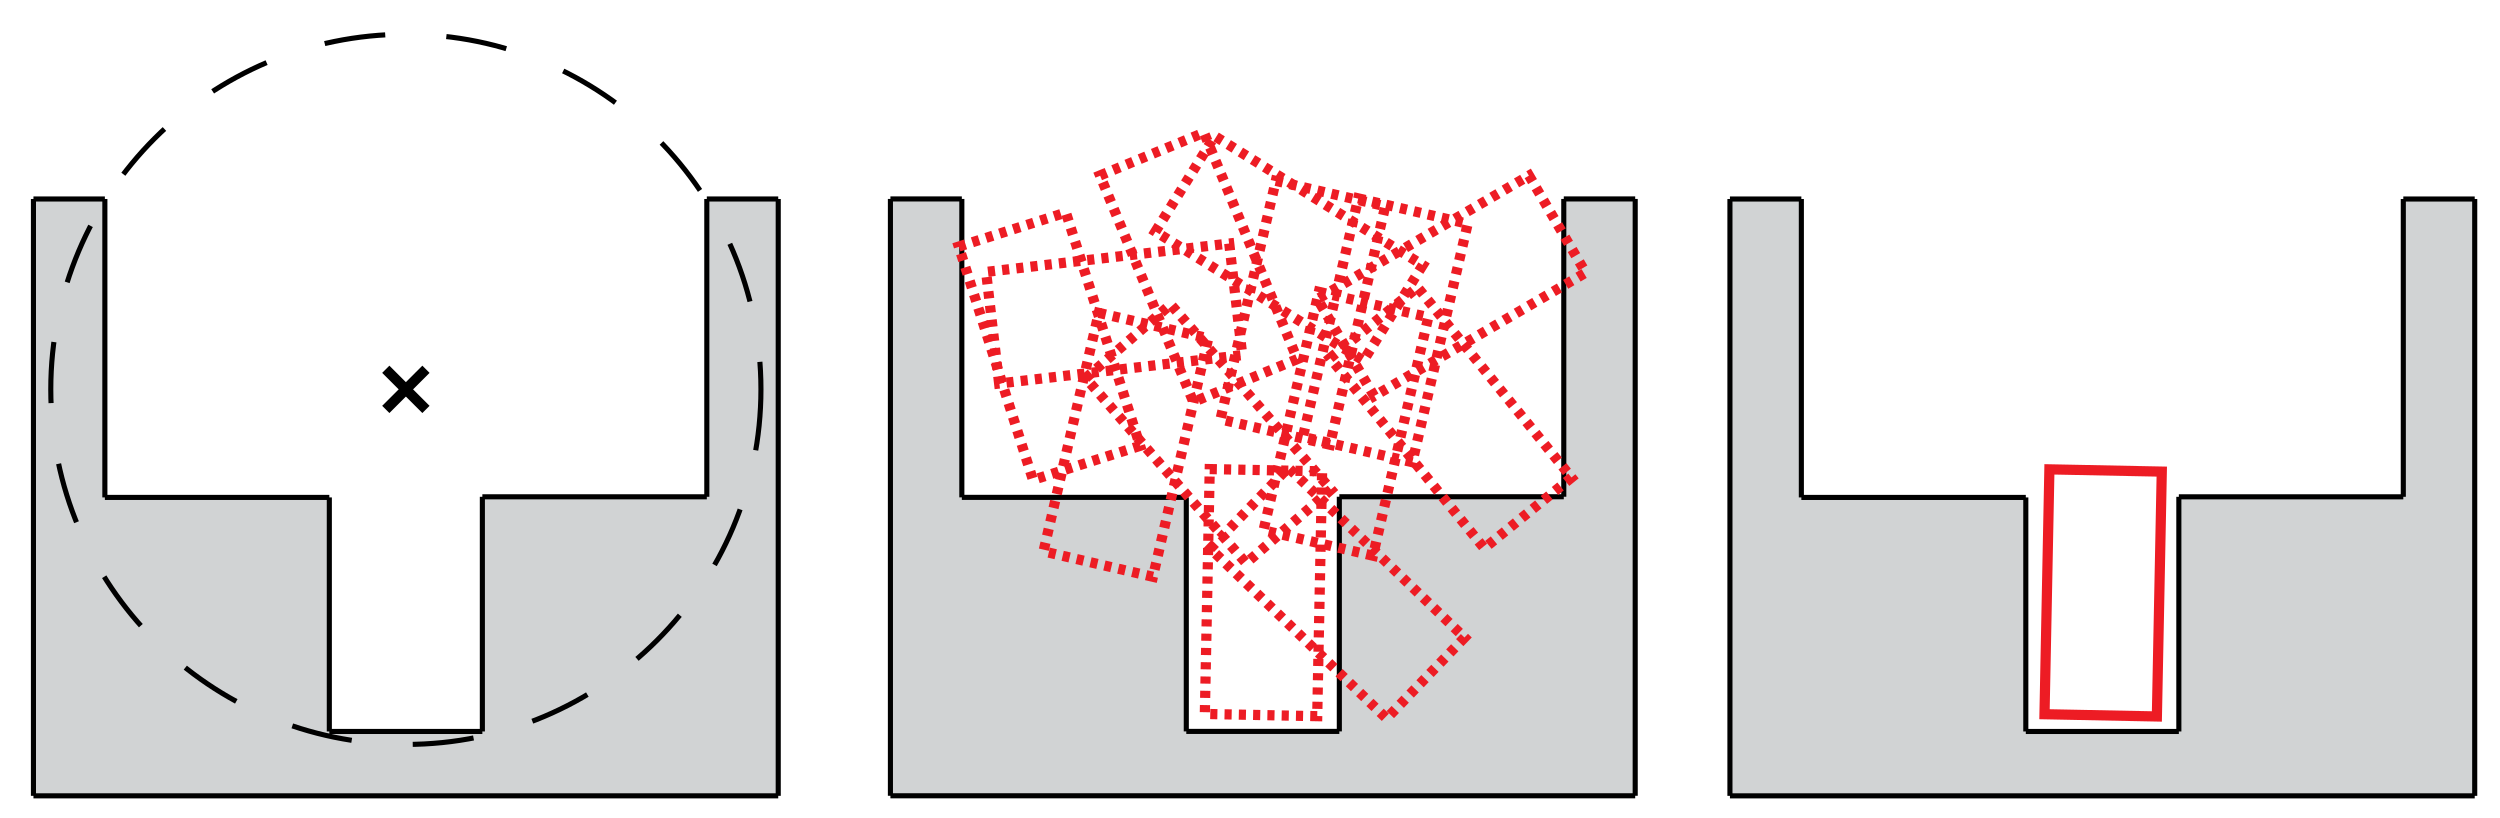 <?xml version="1.0" encoding="utf-8"?>
<!-- Generator: Adobe Illustrator 14.0.0, SVG Export Plug-In . SVG Version: 6.00 Build 43363)  -->
<!DOCTYPE svg PUBLIC "-//W3C//DTD SVG 1.1//EN" "http://www.w3.org/Graphics/SVG/1.1/DTD/svg11.dtd">
<svg version="1.1" id="Layer_1" xmlns="http://www.w3.org/2000/svg" xmlns:xlink="http://www.w3.org/1999/xlink" x="0px" y="0px"
	 width="490.076px" height="160.305px" viewBox="0 0 490.076 160.305" enable-background="new 0 0 490.076 160.305"
	 xml:space="preserve">
<g>
	<g>
		<g>
			<g id="XMLID_6_">
				<g>
					<polygon fill="#D1D3D4" points="152.557,39.008 152.557,156.008 6.557,156.008 6.557,39.008 20.557,39.008 20.557,97.508 
						64.557,97.508 64.557,143.388 94.557,143.388 94.557,97.388 138.557,97.388 138.557,39.008 					"/>
				</g>
				<g>
					<line fill="none" stroke="#000000" x1="6.557" y1="39.008" x2="6.557" y2="156.008"/>
					<line fill="none" stroke="#000000" x1="6.557" y1="156.008" x2="152.557" y2="156.008"/>
					<line fill="none" stroke="#000000" x1="152.557" y1="156.008" x2="152.557" y2="39.008"/>
					<line fill="none" stroke="#000000" x1="152.557" y1="39.008" x2="138.557" y2="39.008"/>
					<line fill="none" stroke="#000000" x1="6.557" y1="39.008" x2="20.557" y2="39.008"/>
					<line fill="none" stroke="#000000" x1="20.557" y1="39.008" x2="20.557" y2="97.508"/>
					<line fill="none" stroke="#000000" x1="20.557" y1="97.508" x2="64.557" y2="97.508"/>
					<line fill="none" stroke="#000000" x1="138.557" y1="39.008" x2="138.557" y2="97.388"/>
					<line fill="none" stroke="#000000" x1="138.557" y1="97.388" x2="94.557" y2="97.388"/>
					<line fill="none" stroke="#000000" x1="94.557" y1="97.388" x2="94.557" y2="143.388"/>
					<line fill="none" stroke="#000000" x1="64.557" y1="97.508" x2="64.557" y2="143.388"/>
					<line fill="none" stroke="#000000" x1="64.557" y1="143.388" x2="94.557" y2="143.388"/>
				</g>
			</g>
		</g>
		<g>
			<line fill="#FFF200" stroke="#000000" stroke-width="2" x1="75.624" y1="80.262" x2="83.499" y2="72.387"/>
			<line fill="#FFF200" stroke="#000000" stroke-width="2" x1="75.624" y1="72.387" x2="83.499" y2="80.262"/>
		</g>
	</g>
	<g>
		<g>
			<g id="XMLID_2_">
				<g>
					<polygon fill="#D1D3D4" points="320.549,38.998 320.549,155.998 174.549,155.998 174.549,38.998 188.549,38.998 
						188.549,97.498 232.549,97.498 232.549,143.377 262.549,143.377 262.549,97.377 306.549,97.377 306.549,38.998 					"/>
				</g>
				<g>
					<line fill="none" stroke="#000000" x1="174.549" y1="38.998" x2="174.549" y2="155.998"/>
					<line fill="none" stroke="#000000" x1="174.549" y1="155.998" x2="320.549" y2="155.998"/>
					<line fill="none" stroke="#000000" x1="320.549" y1="155.998" x2="320.549" y2="38.998"/>
					<line fill="none" stroke="#000000" x1="320.549" y1="38.998" x2="306.549" y2="38.998"/>
					<line fill="none" stroke="#000000" x1="174.549" y1="38.998" x2="188.549" y2="38.998"/>
					<line fill="none" stroke="#000000" x1="188.549" y1="38.998" x2="188.549" y2="97.498"/>
					<line fill="none" stroke="#000000" x1="188.549" y1="97.498" x2="232.549" y2="97.498"/>
					<line fill="none" stroke="#000000" x1="306.549" y1="38.998" x2="306.549" y2="97.377"/>
					<line fill="none" stroke="#000000" x1="306.549" y1="97.377" x2="262.549" y2="97.377"/>
					<line fill="none" stroke="#000000" x1="262.549" y1="97.377" x2="262.549" y2="143.377"/>
					<line fill="none" stroke="#000000" x1="232.549" y1="97.498" x2="232.549" y2="143.377"/>
					<line fill="none" stroke="#000000" x1="232.549" y1="143.377" x2="262.549" y2="143.377"/>
				</g>
			</g>
		</g>
		
			<rect x="273.531" y="32.114" transform="matrix(-0.504 -0.864 0.864 -0.504 379.48 330.163)" fill="none" stroke="#ED1C24" stroke-width="2" stroke-dasharray="1.4" width="22.031" height="47.999"/>
		
			<rect x="260.53" y="40.864" transform="matrix(0.974 0.226 -0.226 0.974 21.738 -59.799)" fill="none" stroke="#ED1C24" stroke-width="2" stroke-dasharray="1.4" width="22.031" height="47.999"/>
		
			<rect x="273.53" y="57.985" transform="matrix(0.777 -0.629 0.629 0.777 11.749 197.177)" fill="none" stroke="#ED1C24" stroke-width="2" stroke-dasharray="1.4" width="22.031" height="47.999"/>
		
			<rect x="241.682" y="24.643" transform="matrix(-0.527 0.85 -0.85 -0.527 427.216 -140.477)" fill="none" stroke="#ED1C24" stroke-width="2" stroke-dasharray="1.4" width="22.032" height="47.999"/>
		
			<rect x="244.366" y="37.425" transform="matrix(0.974 0.226 -0.226 0.974 20.54 -56.228)" fill="none" stroke="#ED1C24" stroke-width="2" stroke-dasharray="1.4" width="22.031" height="48"/>
		
			<rect x="252.795" y="59.184" transform="matrix(0.974 0.226 -0.226 0.974 25.686 -57.572)" fill="none" stroke="#ED1C24" stroke-width="2" stroke-dasharray="1.4" width="22.031" height="48"/>
		
			<rect x="251.165" y="92.285" transform="matrix(0.694 -0.72 0.72 0.694 -3.502 224.33)" fill="none" stroke="#ED1C24" stroke-width="2" stroke-dasharray="1.4" width="22.03" height="47.999"/>
		
			<rect x="236.631" y="92.115" transform="matrix(1 0.02 -0.02 1 2.355 -4.895)" fill="none" stroke="#ED1C24" stroke-width="2" stroke-dasharray="1.4" width="22.031" height="47.999"/>
		
			<rect x="225.823" y="61.136" transform="matrix(0.756 -0.655 0.655 0.756 2.062 175.803)" fill="none" stroke="#ED1C24" stroke-width="2" stroke-dasharray="1.4" width="22.031" height="48"/>
		
			<rect x="209.659" y="63.295" transform="matrix(0.974 0.226 -0.226 0.974 25.496 -47.698)" fill="none" stroke="#ED1C24" stroke-width="2" stroke-dasharray="1.4" width="22.031" height="48"/>
		
			<rect x="223.854" y="28.366" transform="matrix(0.925 -0.381 0.381 0.925 -2.235 93.443)" fill="none" stroke="#ED1C24" stroke-width="2" stroke-dasharray="1.4" width="22.031" height="48"/>
		
			<rect x="207.53" y="37.425" transform="matrix(-0.116 -0.993 0.993 -0.116 182.768 285.601)" fill="none" stroke="#ED1C24" stroke-width="2" stroke-dasharray="1.4" width="22.031" height="47.999"/>
		
			<rect x="194.701" y="43.959" transform="matrix(0.953 -0.303 0.303 0.953 -10.92 65.437)" fill="none" stroke="#ED1C24" stroke-width="2" stroke-dasharray="1.4" width="22.032" height="48"/>
	</g>
	<g>
		<g>
			<g id="XMLID_7_">
				<g>
					<polygon fill="#D1D3D4" points="485.12,39.012 485.12,156.011 339.12,156.011 339.12,39.012 353.12,39.012 353.12,97.511 
						397.12,97.511 397.12,143.391 427.12,143.391 427.12,97.391 471.12,97.391 471.12,39.012 					"/>
				</g>
				<g>
					<line fill="none" stroke="#000000" x1="339.12" y1="39.012" x2="339.12" y2="156.011"/>
					<line fill="none" stroke="#000000" x1="339.12" y1="156.011" x2="485.12" y2="156.011"/>
					<line fill="none" stroke="#000000" x1="485.12" y1="156.011" x2="485.12" y2="39.012"/>
					<line fill="none" stroke="#000000" x1="485.12" y1="39.012" x2="471.12" y2="39.012"/>
					<line fill="none" stroke="#000000" x1="339.12" y1="39.012" x2="353.12" y2="39.012"/>
					<line fill="none" stroke="#000000" x1="353.12" y1="39.012" x2="353.12" y2="97.511"/>
					<line fill="none" stroke="#000000" x1="353.12" y1="97.511" x2="397.12" y2="97.511"/>
					<line fill="none" stroke="#000000" x1="471.12" y1="39.012" x2="471.12" y2="97.391"/>
					<line fill="none" stroke="#000000" x1="471.12" y1="97.391" x2="427.12" y2="97.391"/>
					<line fill="none" stroke="#000000" x1="427.12" y1="97.391" x2="427.12" y2="143.391"/>
					<line fill="none" stroke="#000000" x1="397.12" y1="97.511" x2="397.12" y2="143.391"/>
					<line fill="none" stroke="#000000" x1="397.12" y1="143.391" x2="427.12" y2="143.391"/>
				</g>
			</g>
		</g>
		
			<rect x="401.205" y="92.129" transform="matrix(1 0.02 -0.02 1 2.382 -8.145)" fill="none" stroke="#ED1C24" stroke-width="2" width="22.03" height="48"/>
	</g>
</g>
<circle fill="none" stroke="#000000" stroke-dasharray="12" cx="79.561" cy="76.325" r="69.606"/>
</svg>
